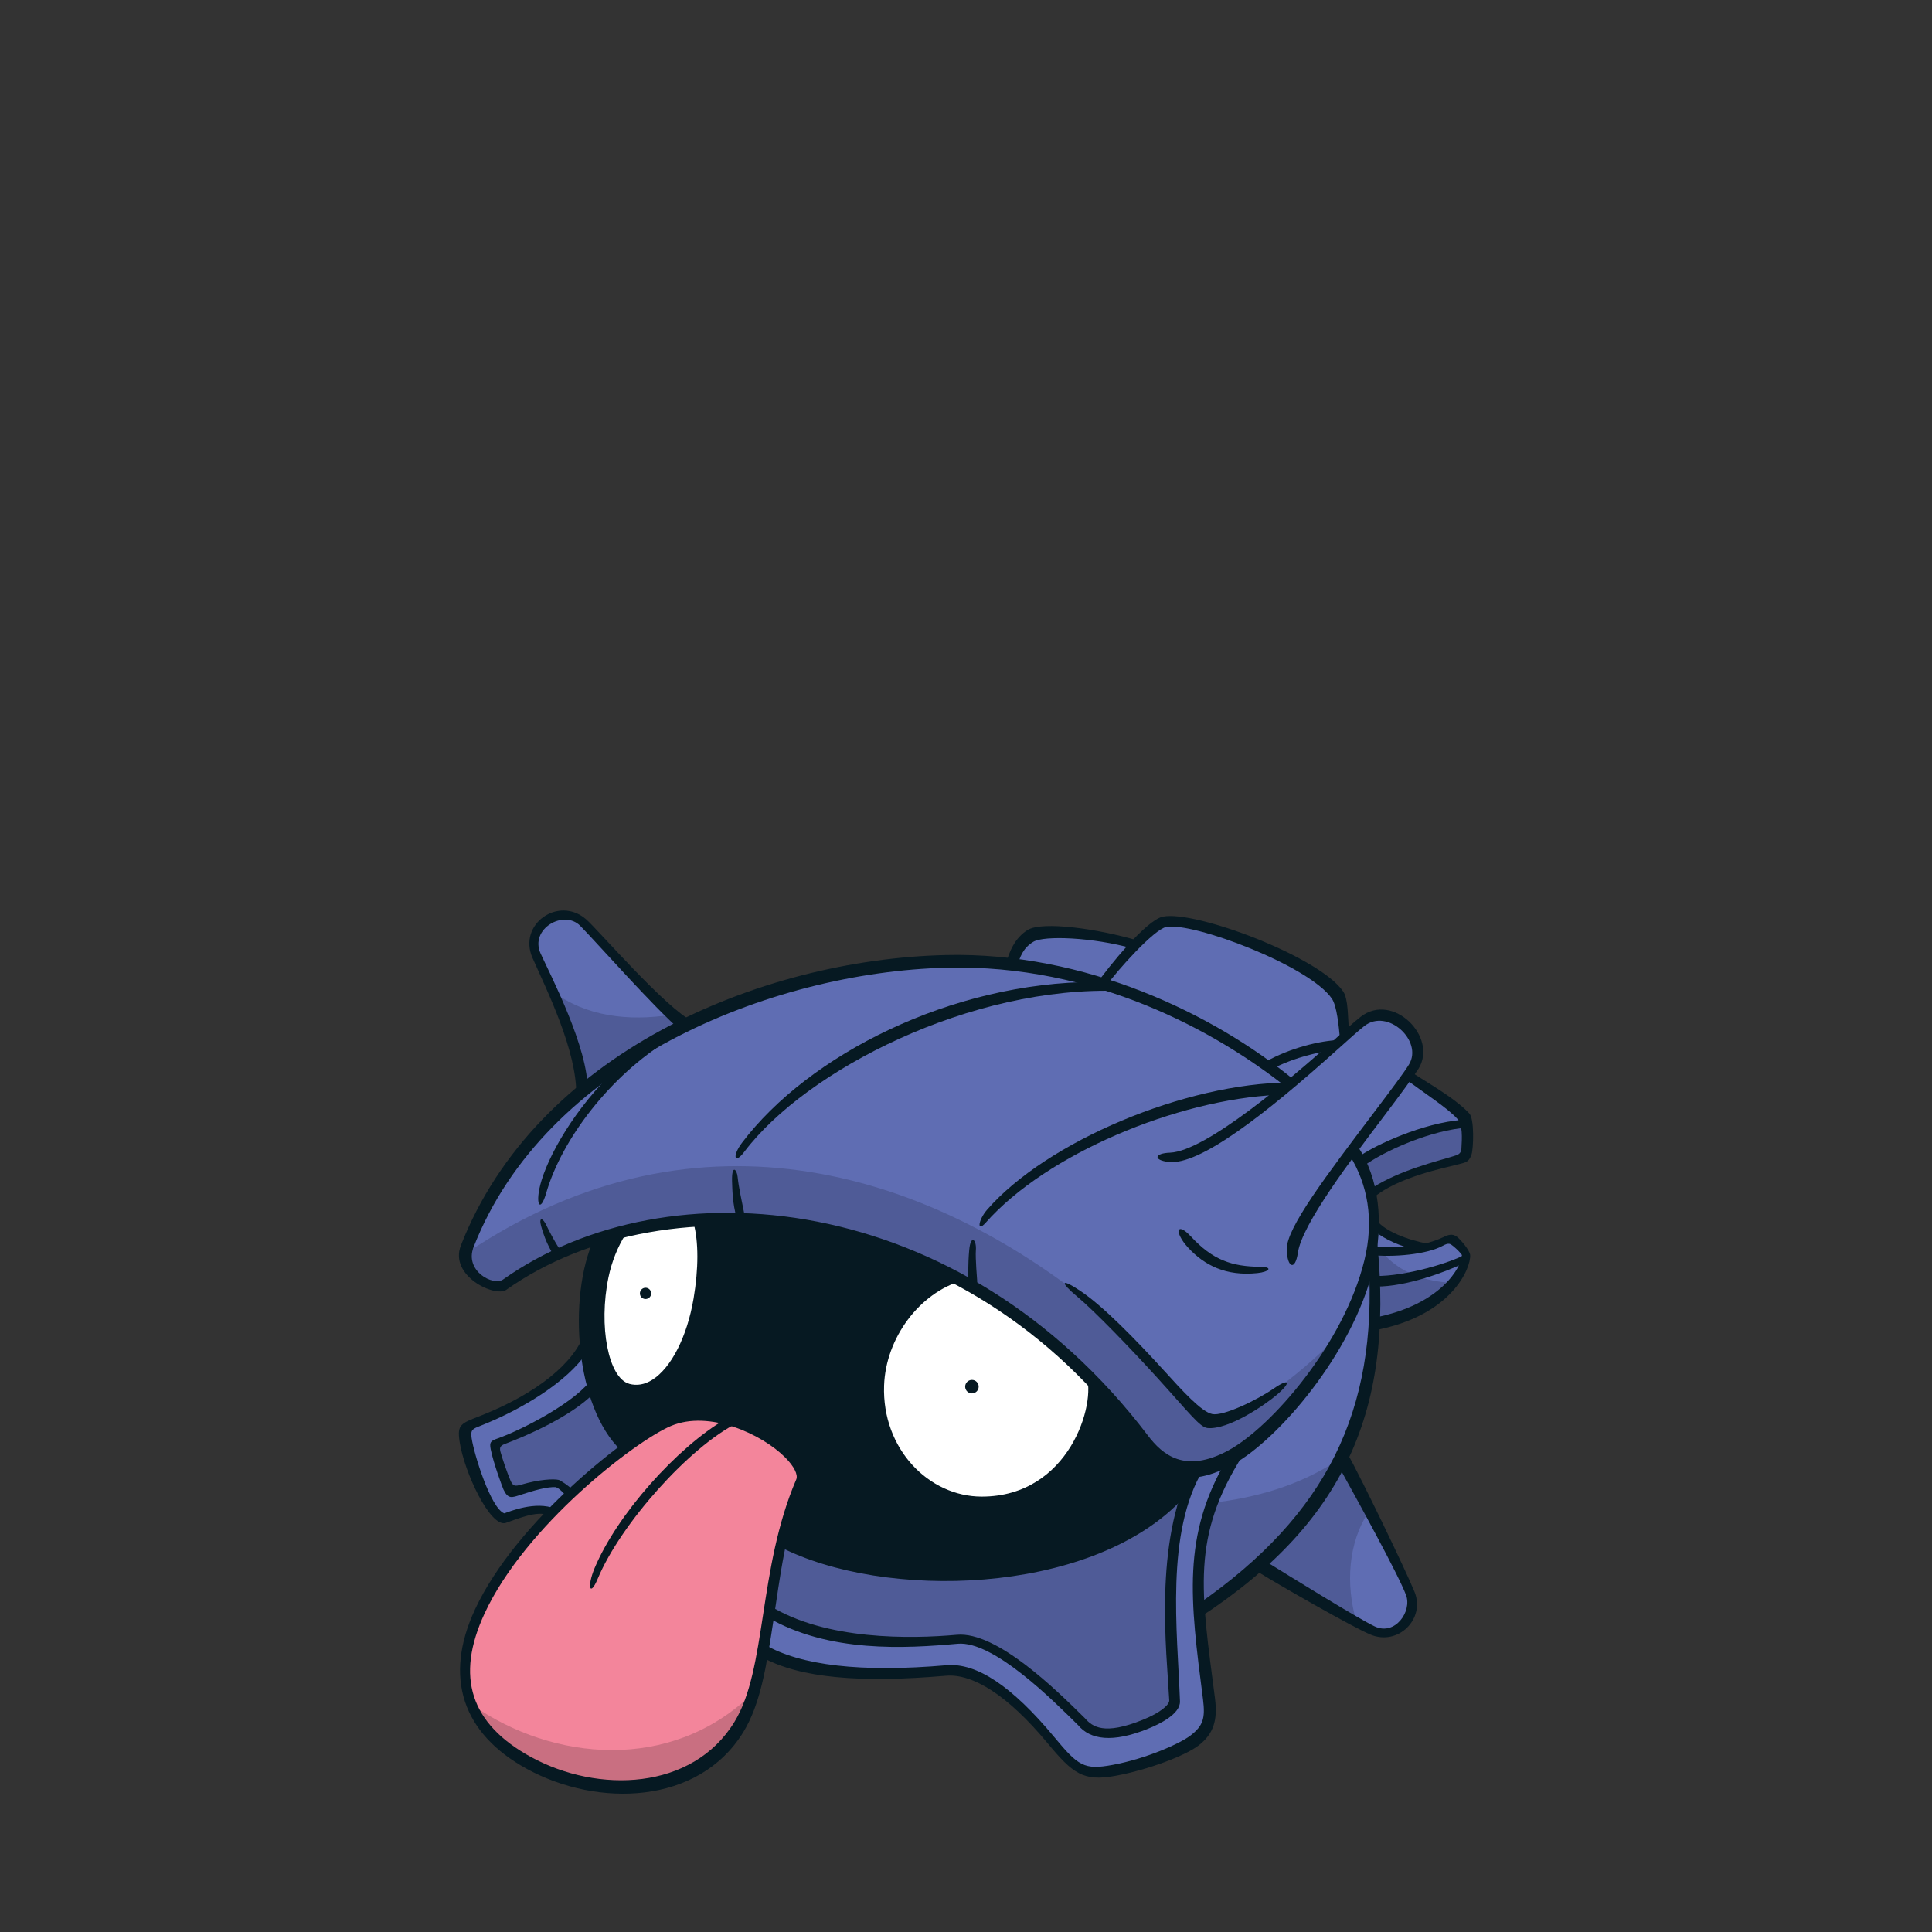 <svg width="800" height="800" viewBox="0 0 800 800" fill="none" xmlns="http://www.w3.org/2000/svg">
<rect x="0" y="0" width="800" height="800" fill="#333333" stroke="none"/>
<g clip-path="url(#clip0_42_66636)">
<path d="M534.546 449.065C531.466 446.601 528.165 444.136 524.688 441.672C531.642 437.425 543.942 433.684 552.722 433.002C547.573 437.623 541.28 443.278 534.546 449.065Z" fill="#5F6DB3"/>
<path d="M289.043 538.007C285.148 560.804 273.112 578.474 260.019 574.799C249.391 571.828 246.068 548.085 250.139 528.501C251.283 523 254.166 515.123 256.938 509.489C267.28 506.761 278.085 505.023 289.131 504.318C290.737 513.164 290.869 527.423 289.043 538.029V538.007Z" fill="white"/>
<path d="M248.576 511.931C251.326 511.029 254.121 510.214 256.937 509.488C254.165 515.122 251.282 522.999 250.138 528.5C246.067 548.084 249.412 571.827 260.018 574.798C273.111 578.472 285.147 560.825 289.042 538.006C290.846 527.4 290.714 513.163 289.13 504.295C323.985 502.029 361.547 509.884 396.754 528.83C379.062 534.573 364.892 553.541 364.187 573.675C363.219 601.709 383.309 621.425 406.48 621.579C429.475 621.733 451.083 602.677 452.425 578.054C452.491 576.756 452.667 573.587 452.755 571.167C460.083 578.649 467.124 586.724 473.792 595.504C478.897 602.237 485.674 607.782 495.752 606.814C493.992 609.653 492.496 612.778 491.197 616.1C455.462 659.317 367.18 659.779 323.743 636.916C325.679 629.017 328.1 621.095 331.423 613.35C335.736 603.338 300.484 578.847 277.094 588.771C273.221 590.421 267.191 594.052 260.128 599.179C253.703 593.436 248.972 584.458 245.913 574.204C244.307 568.791 243.185 563.025 242.524 557.172C240.676 540.581 242.634 523.351 248.554 511.953L248.576 511.931Z" fill="#061922"/>
<path d="M482.55 381.994C494.543 379.595 543.481 398.365 553.075 412.47C555.319 415.749 556.112 423.582 556.662 429.502C555.451 430.58 554.131 431.768 552.723 433.022C543.943 433.705 531.643 437.445 524.689 441.692C506.359 428.776 484.421 415.573 457.113 407.805C460.414 402.876 476.983 383.138 482.528 382.016L482.55 381.994Z" fill="#5F6DB3"/>
<path d="M456.013 407.411C444.46 404.11 432.094 400.699 419.331 399.335C420.739 393.46 422.126 390.203 427.033 387.232C432.358 383.998 453.966 386.418 470.404 391.193C464.242 397.354 458.499 403.692 456.013 407.389V407.411Z" fill="#5F6DB3"/>
<path d="M222.214 395.968C216.977 381.775 232.997 374.557 241.446 381.797C244.967 384.811 268.534 412.823 284.377 425.894C268.93 433.287 254.473 442.221 241.644 452.695C241.864 433.309 226.527 407.586 222.214 395.968Z" fill="#5F6DB3"/>
<path d="M204.633 597.486C211.499 595.417 235.814 585.559 245.914 574.205C248.95 584.481 253.703 593.437 260.129 599.18C252.977 604.351 244.769 611.063 236.562 618.764C234.823 617.29 231.941 616.058 231.259 615.221C226.66 614.869 218.914 614.957 212.093 618.06C210.42 617.796 203.929 598.718 204.633 597.486Z" fill="#5F6DB3"/>
<path d="M568.236 517.873C568.06 517.873 567.884 517.851 567.686 517.829C567.818 517.147 567.95 516.487 568.06 515.805C568.126 516.487 568.192 517.191 568.236 517.873Z" fill="#5F6DB3"/>
<path d="M406.48 621.579C383.331 621.425 363.241 601.709 364.187 573.675C364.87 553.541 379.062 534.595 396.754 528.83C416.448 539.414 435.416 553.453 452.734 571.145C452.668 573.565 452.469 576.734 452.403 578.032C451.083 602.677 429.453 621.711 406.458 621.557L406.48 621.579Z" fill="white"/>
<path d="M491.198 616.1C479.096 647.391 486.533 696.659 486.049 704.184C485.543 712.084 457.179 721.282 451.414 716.045C444.307 709.619 414.821 677.119 396.403 678.769C373.694 680.793 340.489 680.133 318.177 666.644C319.651 657.051 321.279 646.994 323.766 636.894C367.203 659.757 455.485 659.295 491.22 616.078L491.198 616.1Z" fill="#4F5B97"/>
<path d="M195.59 589.651C215.922 582.191 235.792 569.164 242.525 557.172C243.185 563.025 244.308 568.79 245.914 574.203C235.836 585.58 211.521 595.438 204.634 597.484C203.929 598.716 210.421 617.794 212.093 618.058C218.915 614.956 226.66 614.868 231.259 615.22C231.963 616.056 234.846 617.288 236.562 618.763C233.988 621.183 231.391 623.714 228.861 626.332C221.379 623.493 213.699 627.146 209.343 628.444C202.147 630.557 189.23 592.005 195.59 589.673V589.651Z" fill="#5F6DB3"/>
<path d="M554.394 603.383C560.49 614.341 580.646 650.825 583.991 659.868C587.951 670.541 576.949 679.232 568.389 675.14C560.842 671.531 528.473 651.463 521.058 646.842C535.03 634.013 546.297 619.798 554.372 603.405L554.394 603.383Z" fill="#5F6DB3"/>
<path d="M568.235 517.873C577.653 518.798 584.519 517.829 589.646 516.465C594.157 515.277 597.325 513.803 599.68 513.077C601.55 512.504 607.139 518.336 607.205 519.282C607.579 525.157 598.205 542.232 568.565 547.624C569.16 538.294 569.05 528.392 568.235 517.873Z" fill="#5F6DB3"/>
<path d="M512.674 600.323C531.796 587.934 561.194 552.287 567.708 517.828C567.884 517.828 568.082 517.85 568.258 517.872C569.072 528.39 569.182 538.292 568.588 547.622C567.246 568.857 562.383 587.186 554.395 603.382C546.319 619.797 535.053 634.012 521.08 646.819C513.533 653.75 505.193 660.263 496.127 666.513C494.851 642.33 498.041 622.878 512.674 600.323Z" fill="#5F6DB3"/>
<path d="M318.154 666.644C340.445 680.133 373.671 680.793 396.38 678.769C414.798 677.119 444.306 709.619 451.391 716.044C457.157 721.26 485.52 712.084 486.026 704.184C486.511 696.659 479.073 647.39 491.176 616.1C492.452 612.777 493.97 609.653 495.73 606.814C499.757 606.44 504.268 605.054 509.439 602.237C510.473 601.687 511.53 601.027 512.63 600.301C497.997 622.855 494.806 642.329 496.083 666.49C496.677 677.581 498.173 689.683 499.977 703.524C501.078 712.062 499.713 715.736 494.212 720.027C489.305 723.856 474.936 730.083 460.985 732.658C448.355 734.99 445.23 732.702 435.152 720.555C425.118 708.475 407.866 690.057 392.111 691.399C375.388 692.852 337.342 695.272 315.602 682.532C316.504 677.449 317.318 672.123 318.154 666.644Z" fill="#5F6DB3"/>
<path d="M606.744 464.996C607.712 466.295 607.734 467.813 607.844 468.671C608.966 477.517 606.48 479.431 602.321 480.554C597.546 481.83 580.757 485.637 568.06 494.24C567.224 489.729 565.816 485.351 563.703 481.17C570.194 476.483 591.957 463.874 606.722 465.018L606.744 464.996Z" fill="#5F6DB3"/>
<path d="M568.984 507.025C573.935 511.69 583.045 514.925 589.668 516.443C584.541 517.808 577.654 518.776 568.258 517.852C568.214 517.169 568.874 509.908 568.984 507.025Z" fill="#5F6DB3"/>
<path d="M563.725 481.147C562.801 479.298 561.81 477.494 560.622 475.733C560.512 475.579 560.402 475.425 560.292 475.271C569.292 463.103 578.27 451.572 582.847 445.037C588.634 449.438 603.421 459.098 607.866 464.995C589.536 466.47 570.238 476.46 563.747 481.147H563.725Z" fill="#5F6DB3"/>
<path d="M194.357 515.716C204.083 490.828 218.012 470.32 238.916 453.267C251.745 442.793 266.026 432.781 281.451 425.387C314.744 409.456 355.43 398.96 391.825 398.057C401.023 397.837 410.023 398.256 418.759 399.202C431.499 400.566 443.712 403.031 455.286 406.309C482.572 414.099 506.359 428.754 524.689 441.67C528.165 444.135 531.466 446.599 534.547 449.064C541.258 443.277 562.206 424.573 563.769 423.363C575.211 414.473 592.374 429.458 585.047 441.67C584.519 442.551 583.749 443.695 582.802 445.037C578.226 451.572 569.27 463.103 560.248 475.271C560.358 475.425 560.468 475.579 560.578 475.733C569.182 488.43 570.7 501.677 567.663 517.806C561.15 552.287 531.752 587.912 512.63 600.301C511.53 601.005 510.452 601.665 509.439 602.237C504.268 605.032 499.735 606.418 495.731 606.814C485.653 607.782 478.875 602.237 473.77 595.504C467.103 586.724 460.061 578.626 452.734 571.167C435.394 553.475 416.448 539.436 396.754 528.852C347.31 502.271 293.245 497.496 248.554 511.953C234.405 516.53 221.18 522.977 209.386 531.339C204.259 534.97 189.494 528.148 194.335 515.738L194.357 515.716Z" fill="#5F6DB3"/>
<path d="M198.978 667.283C205.645 652.892 216.846 638.677 228.86 626.333C237.31 617.663 262.747 594.844 277.094 588.771C300.485 578.869 335.736 603.338 331.423 613.35C328.1 621.096 325.68 629.017 323.744 636.917C321.279 647.017 316.504 677.471 315.624 682.554C313.467 694.833 310.783 705.725 305.656 714.065C287.392 743.815 246.53 744.211 219.09 729.248C192.927 714.967 186.281 694.635 198.978 667.283Z" fill="#F3859B"/>
<path d="M277.93 420.196C280.174 422.286 282.331 424.223 284.377 425.917C268.93 433.31 254.473 442.244 241.644 452.718C241.798 439.406 234.603 423.1 228.684 410.426C242.59 420.922 260.15 422.946 277.93 420.196Z" fill="#4F5B97"/>
<path d="M204.633 597.486C211.499 595.417 235.814 585.559 245.914 574.205C248.95 584.481 253.703 593.437 260.129 599.18C252.977 604.351 244.769 611.063 236.562 618.764C234.823 617.29 231.941 616.058 231.259 615.221C226.66 614.869 218.914 614.957 212.093 618.06C210.42 617.796 203.929 598.718 204.633 597.486Z" fill="#4F5B97"/>
<path d="M491.197 616.102C479.095 647.392 486.532 696.661 486.048 704.186C485.542 712.086 457.178 721.284 451.413 716.047C444.306 709.621 414.82 677.121 396.402 678.771C373.693 680.795 340.488 680.135 318.176 666.646C319.65 657.052 321.278 646.996 323.765 636.896C367.202 659.759 455.484 659.297 491.219 616.08L491.197 616.102Z" fill="#4F5B97"/>
<path d="M554.394 603.383C556.881 607.85 561.7 616.564 566.761 625.915C558.289 638.744 557.123 655.798 561.634 671.421C549.311 664.335 527.065 650.538 521.058 646.82C535.03 633.991 546.297 619.776 554.372 603.383H554.394Z" fill="#4F5B97"/>
<path d="M568.235 517.874C569.556 518.006 570.832 518.094 572.064 518.138C579.304 527.027 590.02 530.614 601.462 531.23C595.785 537.656 585.509 544.543 568.587 547.602C569.182 538.272 569.072 528.37 568.257 517.852L568.235 517.874Z" fill="#4F5B97"/>
<path d="M521.057 646.82C513.51 653.751 505.17 660.265 496.104 666.514C495.268 650.473 496.412 636.5 501.517 622.329C520.309 620.217 538.221 614.979 553.58 604.857C545.548 620.635 534.59 634.387 521.035 646.82H521.057Z" fill="#4F5B97"/>
<path d="M604.939 464.865C605.907 466.163 606.567 467.285 606.677 468.143C607.8 476.989 606.501 479.432 602.343 480.554C597.568 481.83 580.778 485.637 568.082 494.241C567.245 489.73 565.837 485.351 563.725 481.17C570.216 476.483 590.152 463.742 604.917 464.865H604.939Z" fill="#4F5B97"/>
<path d="M311.113 701.744C309.638 706.255 307.9 710.414 305.655 714.067C287.392 743.817 246.529 744.213 219.09 729.25C207.207 722.78 199.396 715.035 195.545 705.969C229.124 729.36 277.468 733.849 311.091 701.744H311.113Z" fill="#C96F81"/>
<path d="M458.169 545.07C474.408 558.757 486.357 576.317 499.867 589.321C512.212 588.947 536.967 570.64 553.999 553.168C541.984 574.248 525.151 592.226 512.674 600.302C511.574 601.006 510.496 601.666 509.483 602.238C504.312 605.033 499.779 606.419 495.775 606.815C485.697 607.783 478.919 602.238 473.814 595.505C467.147 586.725 460.105 578.627 452.778 571.168C435.438 553.476 416.492 539.437 396.798 528.853C347.354 502.272 293.289 497.497 248.598 511.954C234.449 516.53 221.224 522.978 209.43 531.339C204.699 534.684 191.848 529.139 193.609 518.555C289.724 454.148 387.446 485.438 458.191 545.092L458.169 545.07Z" fill="#4F5B97"/>
<path d="M251.326 510.81C238.498 532.066 242.15 581.202 261.778 598.146C262.35 598.63 258.104 601.49 257.091 600.522C238.189 582.544 235.065 537.149 245.869 513.208C246.551 511.668 251.876 509.93 251.326 510.81Z" fill="#061922"/>
<path d="M488.667 621.711C450.511 660.703 365.838 662.574 322.951 640.503C322.093 640.063 323.831 634.892 324.359 635.156C368.874 658.767 460.897 657.227 493.266 610.313C493.86 609.455 491.505 618.829 488.689 621.711H488.667Z" fill="#061922"/>
<path d="M190.815 515.761C221.819 436.413 314.216 397.355 391.43 395.462C449.83 394.032 502.75 420.151 535.339 446.755C535.031 448.317 534.327 449.549 533.249 450.628C503.301 426.753 452.976 399.225 392.024 400.699C318.419 402.526 225.714 440.572 196.096 516.399C192.245 526.257 204.259 532.683 208.33 529.8C276.5 481.61 397.943 492.59 475.289 594.383C481.362 602.393 490.648 610.314 508.604 600.61C526.449 590.95 556.529 556.337 564.957 521.9C569.116 504.935 566.233 490.346 558.906 478.463C559.632 477.209 562.119 474.591 562.207 474.701C571.052 487.771 573.209 506.519 568.61 525.355C559.94 560.782 528.87 596.474 510.408 606.464C488.8 618.148 478.545 608.972 470.888 598.3C399.615 499.39 276.368 486.891 209.628 534.091C205.029 537.347 185.908 528.348 190.837 515.761H190.815Z" fill="#061922"/>
<path d="M569.49 507.487C578.556 580.806 558.84 629.282 496.567 669.88C495.709 670.452 495.951 664.357 496.655 663.873C549.092 627.213 570.436 584.458 566.739 522.714C566.541 519.325 569.358 506.452 569.49 507.487Z" fill="#061922"/>
<path d="M276.741 586.065C261.492 592.534 213.897 629.326 196.667 666.469C183.64 694.547 191.408 717.872 218.297 732.527C247.497 748.458 289.24 747.424 307.79 717.234C314.963 705.549 317.406 689.662 320.222 671.266C322.885 653.993 325.327 632.208 333.139 614.077C334.657 610.556 332.787 605.869 327.836 600.918C317.758 590.796 294.807 578.407 276.719 586.065H276.741ZM219.97 727.598C194.775 713.845 188.459 694.371 200.672 668.054C217.505 631.768 262.945 596.781 277.82 590.466C293.597 583.776 315.469 593.766 325.195 603.558C328.804 607.189 330.542 610.666 329.706 612.602C321.719 631.174 318.682 651 315.997 668.494C313.225 686.493 310.848 702.051 304.071 713.075C286.687 741.395 247.673 742.693 219.992 727.598H219.97Z" fill="#061922"/>
<path d="M305.281 589.255C285.653 598.981 257.025 630.909 247.498 653.728C244.263 661.495 242.965 657.117 246.199 649.349C255.485 627.124 280.306 599.377 300.352 587.67C301.475 587.01 306.206 588.793 305.281 589.255Z" fill="#061922"/>
<path d="M514.655 602.569C493.134 636.456 497.359 658.725 503.102 703.306C504.269 712.35 502.464 717.961 496.391 722.692C490.956 726.939 475.531 732.814 461.888 735.322C448.487 737.809 444.13 734.288 433.722 721.746C417.241 701.897 402.718 692.92 391.694 693.888C356.486 696.924 331.203 694.922 315.514 686.186C314.59 685.68 315.976 680.597 316.504 680.905C331.401 689.685 356.773 692.59 391.958 689.531C404.434 688.453 419.045 698.201 436.605 719.347C446.463 731.229 448.905 732.99 460.656 730.811C474.761 728.215 488.778 721.9 493.068 718.555C498.107 714.616 499.142 711.579 498.151 703.768C492.782 662.245 489.394 635.906 508.053 604.197C509.66 601.469 515.579 601.117 514.655 602.569Z" fill="#061922"/>
<path d="M242.987 560.033C235 572.136 216.12 583.578 199.374 590.223C195.744 591.676 194.753 591.852 195.282 595.46C196.294 602.304 203.269 624.638 208.814 626.641C210.795 625.959 221.731 621.382 229.917 624.726C230.401 624.924 228.09 627.653 227.1 627.389C222.127 625.387 213.853 629.127 209.364 630.624C202.961 632.516 192.135 609.477 190.287 596.781C189.274 589.805 190.793 589.453 198.978 586.241C222.171 577.109 237.838 564.368 241.975 552.024C242.305 551.033 244 558.515 242.987 560.033Z" fill="#061922"/>
<path d="M498.327 608.356C482.462 634.563 487.545 675.425 488.601 704.449C488.799 709.73 480.173 713.889 475.398 715.826C460.699 721.789 451.457 720.403 446.418 714.351C436.186 704.251 411.387 679.298 396.534 680.64C375.256 682.555 343.195 684.557 317.714 669.616C316.834 669.088 318.198 664.555 318.616 664.819C341.985 679.276 377.126 678.638 396.204 676.922C412.795 675.425 437.682 700.07 449.191 711.425C452.315 714.989 457.068 718.686 473.33 712.085C480.613 709.136 484.266 705.858 484.156 704.075C483.1 683.919 477.665 638.81 493.464 608.004C494.234 606.485 498.789 607.585 498.327 608.356Z" fill="#061922"/>
<path d="M245.275 570.574C239.004 580.3 216.339 591.962 206.283 595.549C203.291 596.605 202.587 597.045 203.181 600.082C204.347 605.957 208.088 615.947 208.484 616.783C210.42 620.876 211.916 620.172 215.811 618.896C221.29 617.091 226.77 615.573 230.158 615.793C232.029 616.431 234.075 619.226 234.823 619.754C235.263 620.062 237.816 617.619 237.178 616.959C235.439 615.155 232.029 612.976 231.368 612.8C229.256 612.272 223.227 612.602 215.899 614.737C213.215 615.507 212.379 615.485 211.3 612.866C209.892 609.5 208.198 604.571 207.252 601.226C206.701 599.268 207.296 598.564 209.232 597.837C217.968 594.581 236.451 586.593 246.133 576.735C246.948 575.899 245.869 569.672 245.297 570.552L245.275 570.574Z" fill="#061922"/>
<path d="M242.657 380.631C247.476 384.79 275.685 417.621 287.172 423.144C288.096 423.584 282.793 427.501 282.001 426.819C270.602 416.961 246.881 390.071 240.28 383.382C233.437 376.45 219.222 384.658 223.843 394.802C227.87 403.648 243.713 433.97 243.339 451.64C243.339 452.674 238.586 454.654 238.608 453.62C239.004 435.291 226.351 409.875 220.498 396.651C214.337 382.744 231.258 370.773 242.679 380.653L242.657 380.631Z" fill="#061922"/>
<path d="M556.155 410.491C558.356 413.725 558.026 420.965 558.598 426.73C558.708 427.808 554.879 430.471 554.879 430.471C554.373 424.925 553.581 416.564 551.512 413.527C542.227 399.884 493.795 381.665 482.902 383.843C477.907 384.833 462.9 401.469 457.751 408.62C457.135 409.478 453.636 407.982 454.099 407.344C458.852 400.544 474.629 380.938 481.56 379.552C495.027 376.868 546.473 396.254 556.155 410.513V410.491Z" fill="#061922"/>
<path d="M471.614 389.608C472.604 389.894 469.457 392.864 468.907 392.71C452.624 388.155 432.336 387.275 427.869 389.982C423.754 392.49 422.257 396.033 421.003 400.962C420.805 401.71 416.118 400.742 416.272 400.126C417.703 394.317 420.189 388.332 425.58 385.053C431.631 381.378 454.604 384.503 471.614 389.608Z" fill="#061922"/>
<path d="M549.686 435.245C542.138 436.345 533.006 439.272 527.109 442.463C526.119 442.991 522.136 440.812 522.554 440.548C531.686 434.893 544.515 431.218 553.536 430.69C554.571 430.624 551.028 435.069 549.686 435.267V435.245Z" fill="#061922"/>
<path d="M583.859 443.476C588.15 446.733 601.903 454.038 608.416 461.058C610.594 463.39 610.11 475.625 609.362 477.935C608.152 481.698 606.281 481.39 603.025 482.314C599.02 483.458 578.644 487.309 568.544 496.111C567.774 496.793 567.532 492.304 568.302 491.82C579.876 484.405 595.499 480.752 601.837 478.749C603.465 478.243 605.005 477.891 605.137 475.669C605.423 471.114 605.687 465.789 603.509 463.346C599.394 458.747 589.756 452.652 581.702 446.557C581.174 446.161 583.155 442.97 583.837 443.476H583.859Z" fill="#061922"/>
<path d="M563.636 478.308C569.357 474.347 588.985 464.929 605.731 463.697C606.897 463.609 608.613 466.866 607.579 466.932C593.342 467.79 573.56 476.196 564.142 483.171C563.306 483.787 562.668 478.99 563.636 478.308Z" fill="#061922"/>
<path d="M603.377 512.196C604.565 513.054 608.636 517.675 608.768 519.721C609.098 525.156 601 545.026 568.984 550.88C568.214 551.012 568.192 545.797 569.138 545.599C596.885 540.252 605.269 524.43 605.357 519.677C604.895 518.907 603.289 517.257 601.902 516.113C600.45 514.946 599.966 514.462 597.37 515.871C590.878 519.391 577.103 520.756 566.981 519.611C565.947 519.501 566.365 515.782 567.399 515.893C582.23 517.565 591.296 514.946 596.071 512.988C598.932 511.8 600.758 510.259 603.399 512.174L603.377 512.196Z" fill="#061922"/>
<path d="M605.842 523.199C598.492 526.719 582.187 532.814 569.93 532.726C569.27 532.726 569.16 528.348 569.666 528.348C582.121 528.502 601.001 522.758 606.832 519.37C607.734 518.842 606.436 522.89 605.842 523.176V523.199Z" fill="#061922"/>
<path d="M569.115 503.988C572.438 509.929 583.924 513.648 591.12 514.968C592.132 515.144 587.203 517.829 585.443 517.367C580.778 516.134 573.912 513.758 568.917 509.533C567.971 508.741 568.609 503.086 569.115 503.988Z" fill="#061922"/>
<path d="M493.134 511.998C502.2 521.812 510.1 524.453 522.026 524.563C527.131 524.607 525.745 526.631 520.662 527.159C507.679 528.502 498.768 523.969 492.012 516.663C486.071 510.238 487.171 505.573 493.112 511.998H493.134Z" fill="#061922"/>
<path d="M447.893 534.926C456.761 540.911 470.117 554.488 481.978 567.515C489.591 575.898 497.469 584.612 501.98 585.536C506.491 586.461 520.2 579.947 527.571 574.864C534.018 570.441 534.744 572.4 528.803 577.483C523.808 581.774 508.625 592.138 500.021 591.324C496.853 591.037 492.54 585.184 479.249 570.551C468.181 558.361 453.284 542.936 446.088 536.928C438.761 530.811 438.937 528.853 447.871 534.882L447.893 534.926Z" fill="#061922"/>
<path d="M528.825 453.378C487.368 455.292 433.281 477.847 408.152 506.298C404.367 510.567 405.006 505.198 408.746 500.907C433.281 472.72 490.801 448.449 534.106 448.229C535.14 448.229 530.233 453.334 528.825 453.4V453.378Z" fill="#061922"/>
<path d="M453.592 406.574C455.748 406.574 465.1 410.381 464.088 410.359C402.145 407.961 333.799 443.058 308.208 476.923C304.071 482.402 303.103 478.683 307.24 473.204C334.767 436.786 393.916 406.684 453.614 406.574H453.592Z" fill="#061922"/>
<path d="M277.292 430.383C252.713 445.28 232.601 471.751 226.175 493.998C223.601 502.91 221.29 498.377 224.239 488.761C228.31 475.536 240.962 454.852 258.5 439.625C266.026 433.089 279.492 429.063 277.27 430.383H277.292Z" fill="#061922"/>
<path d="M226.395 507.684C226.813 508.609 229.938 514.77 231.897 517.41C233.767 519.919 229.388 520.029 228.42 518.335C226.219 514.484 224.899 510.831 224.063 507.706C223.029 503.922 224.723 503.988 226.417 507.706L226.395 507.684Z" fill="#061922"/>
<path d="M396.006 527.488C376.708 533.033 363.043 552.375 362.317 573.61C361.327 602.546 382.033 624.132 406.546 624.308C432.292 624.484 454.956 602.854 455.77 575.084C455.77 575.084 426.769 549.361 426.306 549.009C425.844 548.657 396.556 527.356 395.984 527.51L396.006 527.488ZM426.262 548.018C425.8 547.666 449.741 569.869 449.741 569.297C454.142 580.849 442.876 619.709 406.502 619.709C384.652 619.709 365.178 600.015 366.08 573.742C366.762 554.048 380.691 535.344 398.515 530.217C397.943 530.371 426.747 548.371 426.284 548.018H426.262Z" fill="#061922"/>
<path d="M273.507 506.189C272.781 506.079 256.277 508.477 255.881 509.093C252.338 514.748 249.72 521.328 248.29 528.127C243.999 548.811 247.343 574.733 259.38 578.099C274.497 582.346 286.974 561.288 290.868 538.315C293.091 525.289 293.047 513.626 290.78 505.462C290.582 504.758 274.211 506.277 273.485 506.167L273.507 506.189ZM260.524 572.994C251.92 570.596 247.762 549.141 251.964 528.875C253.285 522.516 255.727 516.355 259.05 511.074C261.954 508.609 274.607 506.321 273.881 506.211C273.155 506.101 281.032 504.736 287.194 506.475C289.284 514 289.284 525.377 287.194 537.699C284.509 553.476 277.974 566.349 270.14 571.322C266.949 573.346 263.715 573.896 260.524 573.016V572.994Z" fill="#061922"/>
<path d="M402.454 571.389C400.913 571.389 399.659 572.643 399.659 574.183C399.659 575.724 400.913 576.978 402.454 576.978C403.994 576.978 405.248 575.724 405.248 574.183C405.248 572.643 403.994 571.389 402.454 571.389Z" fill="#061922"/>
<path d="M267.302 533.232C266.026 533.232 264.97 534.267 264.97 535.565C264.97 536.863 266.004 537.897 267.302 537.897C268.6 537.897 269.635 536.863 269.635 535.565C269.635 534.267 268.6 533.232 267.302 533.232Z" fill="#061922"/>
<path d="M557.586 601.139C564.077 612.823 582.099 650.231 585.751 659.208C590.262 670.277 579.018 681.675 567.466 676.834C559.874 673.665 529.486 656.238 520.068 650.385C518.462 649.394 521.762 645.06 523.699 646.27C533.381 652.277 562.251 670.145 569.204 673.445C577.676 677.472 584.717 667.24 582.231 660.529C579.15 652.189 561.194 619.534 553.977 606.552C552.173 603.295 556.419 599.114 557.564 601.183L557.586 601.139Z" fill="#061922"/>
<path d="M587.291 442.639C585.134 446.072 579.963 453.047 573.34 461.827C559.587 480.024 539.145 506.87 537.429 518.73C536.35 526.278 533.006 525.068 532.808 517.41C532.566 508.564 549.201 486.758 569.731 459.582C576.047 451.221 581.482 444.003 583.462 440.724C589.293 431.042 574.616 417.29 564.934 424.859C562.734 426.576 558.597 430.272 553.36 434.981C524.094 461.255 496.522 482.841 483.672 481.125C477.378 480.289 478.105 477.516 484.442 477.296C499.383 476.746 534.898 446.336 551.688 431.284C556.969 426.532 561.15 422.791 563.46 421.008C576.773 410.688 595.609 429.414 587.313 442.661L587.291 442.639Z" fill="#061922"/>
<path d="M305.435 487.331C305.898 491.732 306.932 496.221 308.384 503.526C308.582 504.538 305.171 504.692 304.885 503.702C303.411 498.531 303.235 493.052 303.125 489.157C302.927 482.05 305.105 484.096 305.435 487.331Z" fill="#061922"/>
<path d="M404.082 517.762C403.84 520.887 404.632 530.415 404.632 530.415C404.764 534.53 401.112 533.429 400.957 529.315C400.957 529.315 400.781 523.439 401.332 517.586C401.926 511.051 404.456 513.185 404.082 517.762Z" fill="#061922"/>
</g>
<defs>
<clipPath id="clip0_42_66636">
<rect width="420" height="365.759" fill="white" transform="translate(190 377)"/>
</clipPath>
</defs>
</svg>
